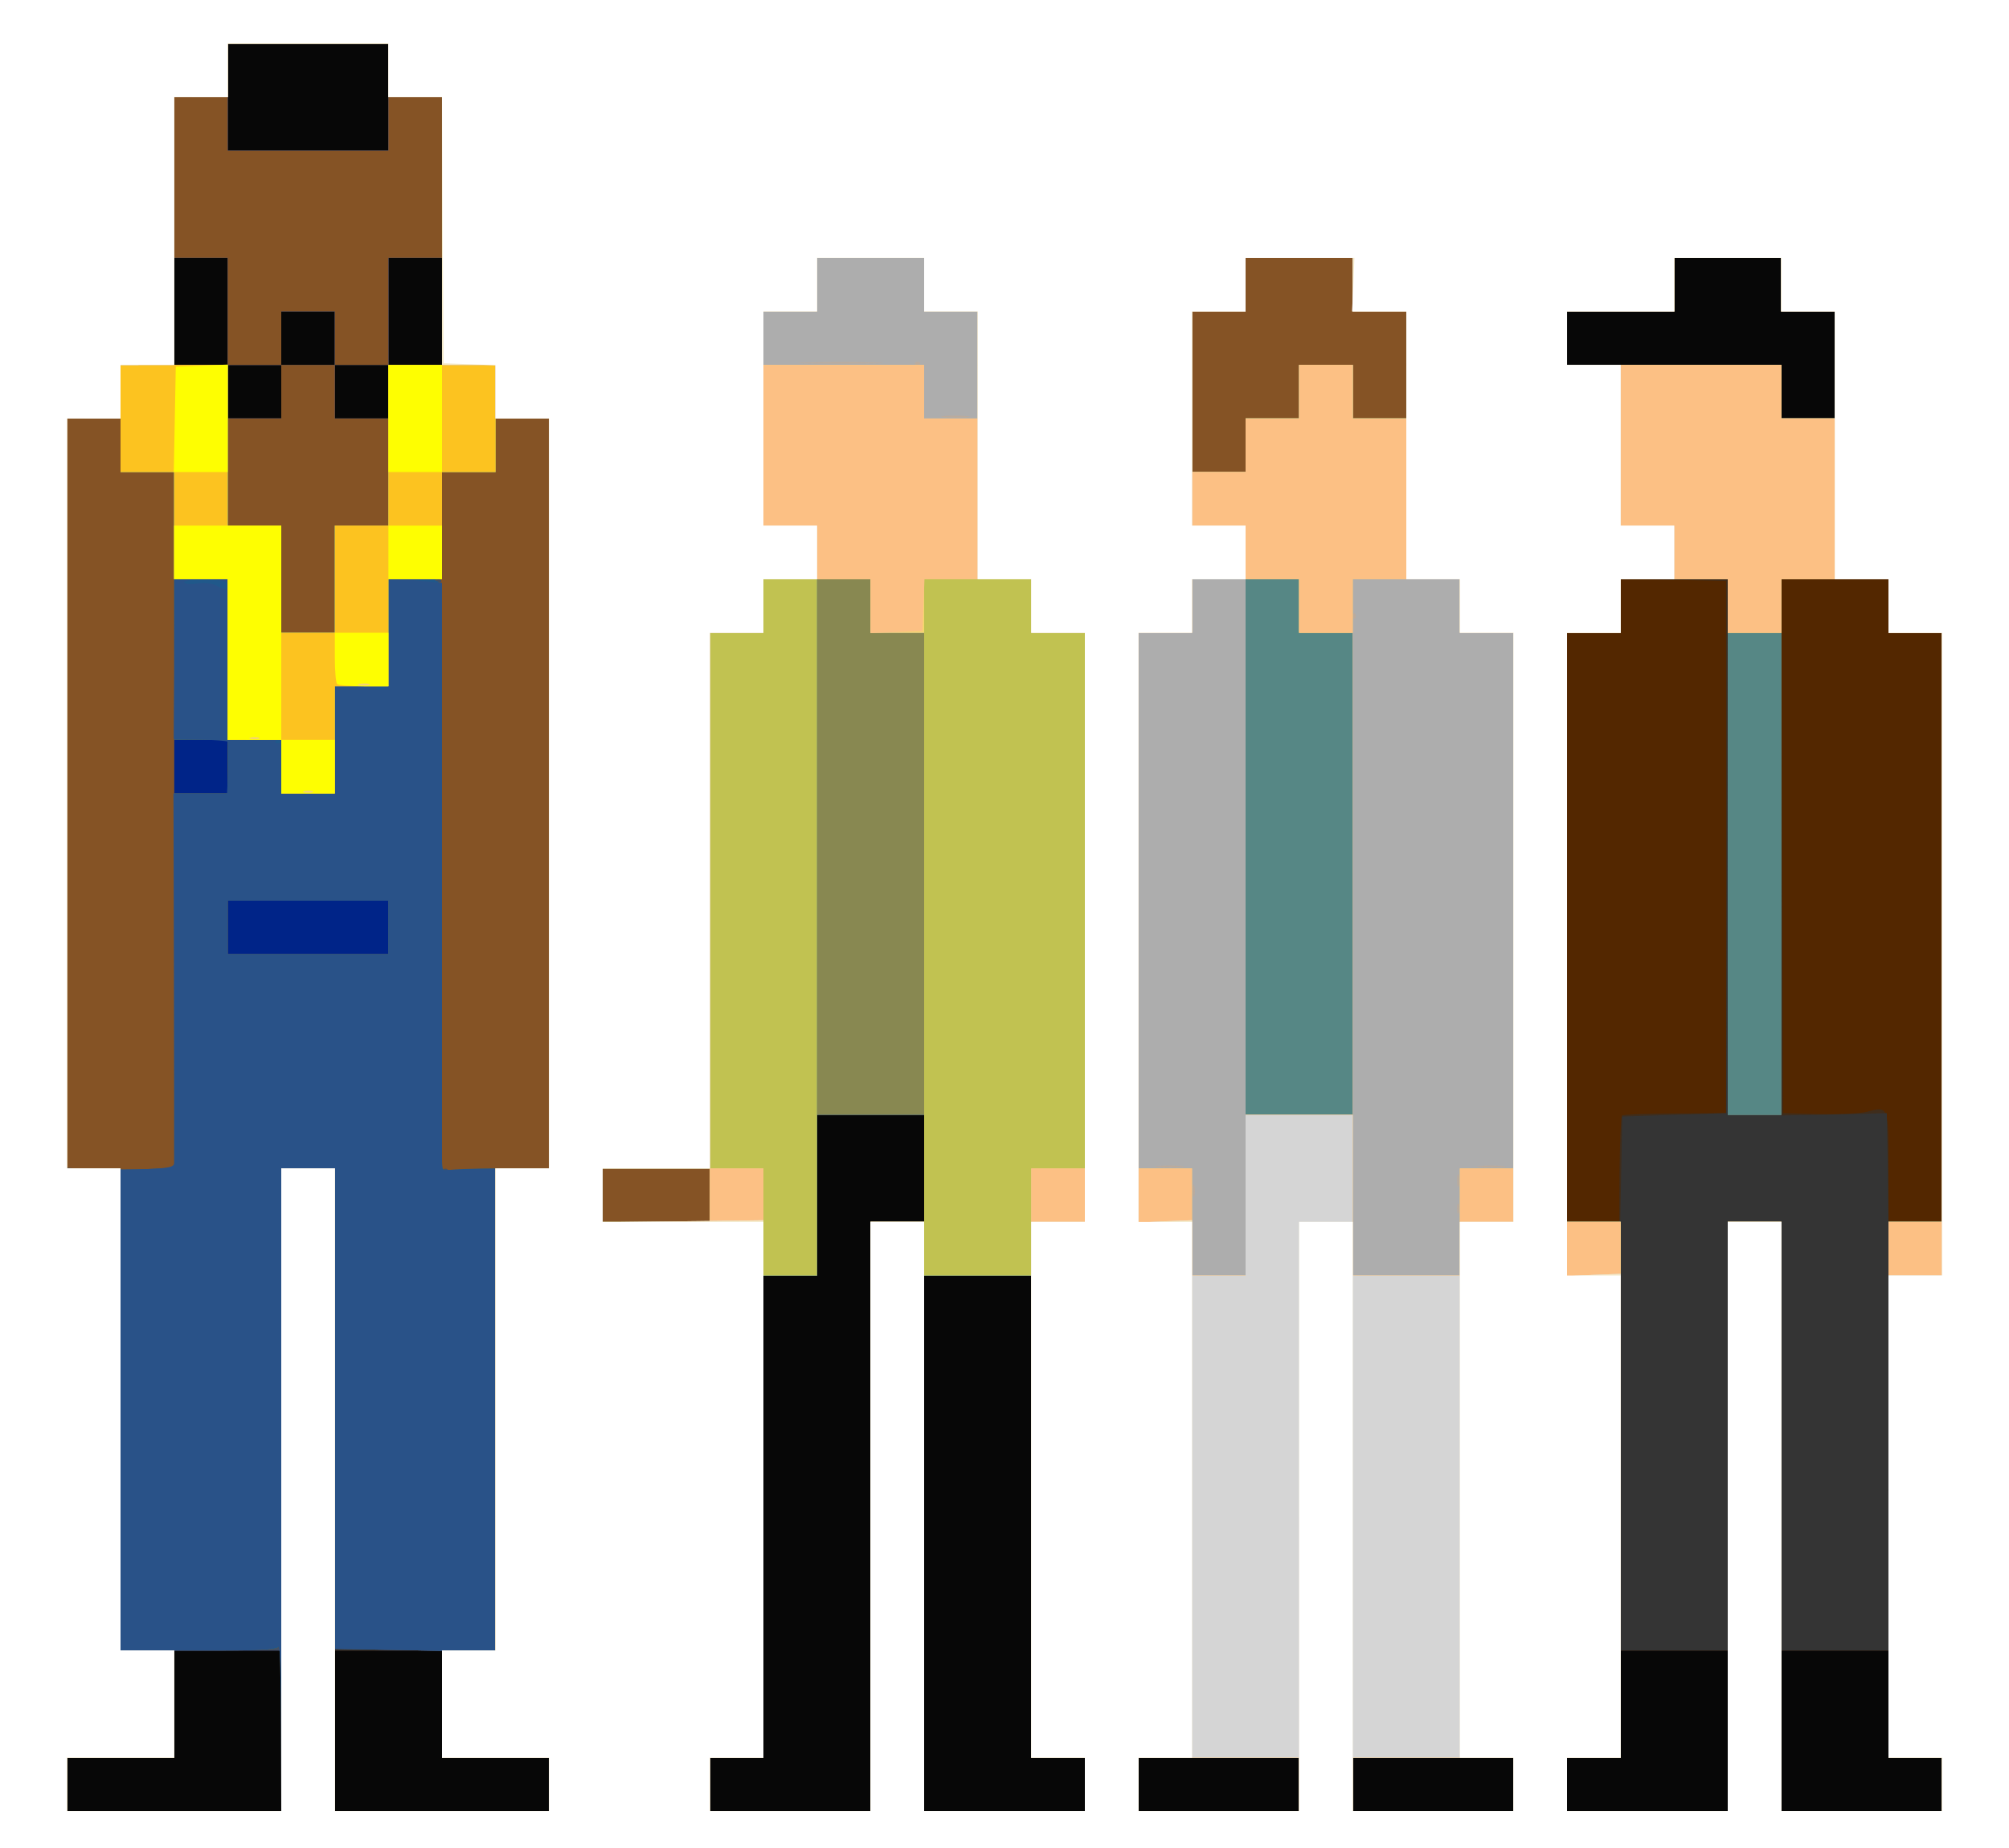 <svg version="1.0" xmlns="http://www.w3.org/2000/svg" viewBox="0 0 6000 5520">
  <rect x="0" y="0" width="6000" height="5520" fill="#808080" stroke="none"/>
  <g id="layer101" fill="#070707" stroke="none">
    <path d="M0 2760V0h6000v5520H0V2760z"/>
  </g>
  <g id="layer102" fill="#532700" stroke="none">
    <path d="M0 2760V0h6000v5520H0V2760zm840 2410v-240H520v320H200v160h640v-240zm800 160v-80h-320v-320h-320v480h640v-80zm960-800v-880h160v-320h-320v480h-160v1440h-160v160h480v-880zm640 800v-80h-160V3810h-320v1600h480v-80zm640 0v-80h-480v160h480v-80zm640 0v-80h-480v160h480v-80zm640-160v-240h-320v320h-160v160h480v-240zm640 160v-80h-160v-320h-320v480h480v-80zM840 1170v-80h160v160h160v-160h160V770h-160v320h-160V930H840v160H680V770H520v320h160v160h160v-80zm4640-80V930h-160V770h-320v160h-320v160h640v160h160v-160zM1160 290V130H680v320h480V290z"/>
  </g>
  <g id="layer103" fill="#3f2d1c" stroke="none">
    <path d="M0 2760V0h6000v5520H0V2760zm840 2410v-240H520v320H200v160h640v-240zm800 160v-80h-320v-320h-320v480h640v-80zm960-800v-880h160v-320h-320v480h-160v1440h-160v160h480v-880zm640 800v-80h-160V3810h-320v1600h480v-80zm640 0v-80h-480v160h480v-80zm640 0v-80h-480v160h480v-80zm640-160v-240h-320v320h-160v160h480v-240zm640 160v-80h-160v-320h-320v480h480v-80zm-963-1836c1-85 4-158 7-162 4-3 75-6 159-6l152-1V1735l-157-3-158-3v161h-160v1760h156l1-156zm963-724v-880h-160v-160h-320l2 798 3 797 108 3c59 1 124-2 143-7 64-18 64-17 64 165v164h160v-880zM840 1170v-80h160v160h160v-160h160V770h-160v320h-160V930H840v160H680V770H520v320h160v160h160v-80zm4640-80V930h-160V770h-320v160h-320v160h640v160h160v-160zM1160 290V130H680v320h480V290z"/>
  </g>
  <g id="layer104" fill="#343434" stroke="none">
    <path d="M0 2760V0h6000v5520H0V2760zm840 2410v-240H520v320H200v160h640v-240zm800 160v-80h-320v-320h-320v480h640v-80zm960-800v-880h160v-320h-320v480h-160v1440h-160v160h480v-880zm640 800v-80h-160V3810h-320v1600h480v-80zm640 0v-80h-480v160h480v-80zm640 0v-80h-480v160h480v-80zm640-160v-240h-320v320h-160v160h480v-240zm640 160v-80h-160v-320h-320v480h480v-80zm-958-1837l3-158 155-5 155-5 3-797 2-798h-320v160h-160v1760h159l3-157zm958-723v-880h-160v-160h-320v1602l158-3 157-4 3 163 2 162h160v-880zM840 1170v-80h160v160h160v-160h160V770h-160v320h-160V930H840v160H680V770H520v320h160v160h160v-80zm4640-80V930h-160V770h-320v160h-320v160h640v160h160v-160zM1160 290V130H680v320h480V290z"/>
  </g>
  <g id="layer105" fill="#002488" stroke="none">
    <path d="M0 2760V0h6000v5520H0V2760zm840 2410v-240H520v320H200v160h640v-240zm800 160v-80h-320v-319l-160-3-160-3v485h640v-80zm960-800v-880h160v-320h-320v480h-160v1440h-160v160h480v-880zm640 800v-80h-160V3810h-320v1600h480v-80zm640 0v-80h-480v160h480v-80zm640 0v-80h-480v160h480v-80zm640-800v-880h160v1760h480v-160h-160V3650h160V1890h-160v-160h-320v1600h-160V1730h-320v160h-160v1760h160v1600h-160v160h480v-880zM840 1170v-80h160v160h160v-160h160V770h-160v320h-160V930H840v160H680V770H520v320h160v160h160v-80zm4640-80V930h-160V770h-320v160h-320v160h640v160h160v-160zM1160 290V130H680v320h480V290z"/>
  </g>
  <g id="layer106" fill="#435165" stroke="none">
    <path d="M0 2760V0h6000v5520H0V2760zm840 2410v-240H520v320H200v160h640v-240zm800 160v-80h-320v-319l-160-3-160-3v485h640v-80zm960-800v-880h160v-320h-320v480h-160v1440h-160v160h480v-880zm640 800v-80h-160V3810h-320v1600h480v-80zm640 0v-80h-480v160h480v-80zm640 0v-80h-480v160h480v-80zm640-800v-880h160v1760h480v-160h-160V3650h160V1890h-160v-160h-320v1600h-160V1730h-320v160h-160v1760h160v1600h-160v160h480v-880zM1160 2770v-80H680v160h480v-80zm-480-480v-80H520v160h160v-80zm160-1120v-80h160v160h160v-160h160V770h-160v320h-160V930H840v160H680V770H520v320h160v160h160v-80zm4640-80V930h-160V770h-320v160h-320v160h640v160h160v-160zM1160 290V130H680v320h480V290z"/>
  </g>
  <g id="layer107" fill="#855325" stroke="none">
    <path d="M0 2760V0h6000v5520H0V2760zm839 2398c0-139-3-247-6-240-3 9-45 12-159 12H520v320H200v160h640l-1-252zm801 172v-80h-320v-319l-160-3-160-3v485h640v-80zm960-800v-880h160v-320h-320v480h-160v1440h-160v160h480v-880zm640 800v-80h-160V3810h-320v1600h480v-80zm640 0v-80h-480v160h480v-80zm640 0v-80h-480v160h480v-80zm640-800v-880h160v1760h480v-160h-160V3650h160V1890h-160v-160h-320v1600h-160V1730h-320v160h-160v1760h160v1600h-160v160h480v-880zM1337 3493c-4-3-10-3-14 0-3 4 0 7 7 7s10-3 7-7zm-20-95c-3-8-6-5-6 6-1 11 2 17 5 13 3-3 4-12 1-19zm-157-628v-80H680v160h480v-80zm-480-480v-80H520v160h160v-80zm637-557c-4-3-10-3-14 0-3 4 0 7 7 7s10-3 7-7zm-477-563v-80h160v160h160v-160h160V770h-160v320h-160V930H840v160H680V770H520v320h160v160h160v-80zm4640-80V930h-160V770h-320v160h-320v160h640v160h160v-160zM1160 290V130H680v320h480V290z"/>
  </g>
  <g id="layer108" fill="#20588a" stroke="none">
    <path d="M0 2760V0h6000v5520H0V2760zm839 2398c0-139-3-247-6-240-3 9-45 12-159 12H520v320H200v160h640l-1-252zm801 172v-80h-320v-319l-160-3-160-3v485h640v-80zm960-800v-880h160v-320h-320v480h-160v1440h-160v160h480v-880zm640 800v-80h-160V3810h-320v1600h480v-80zm640 0v-80h-480v160h480v-80zm640 0v-80h-480v160h480v-80zm640-800v-880h160v1760h480v-160h-160V3650h160V1890h-160v-160h-320v1600h-160V1730h-320v160h-160v1760h160v1600h-160v160h480v-880zm-3040-960v-80h-320v160h320v-80zM520 2929v-559h160v-160H520v-800H360v-160H200v2239l82 3c45 2 117 2 160 0l78-4v-559zm976 561h144V1250h-160v160h-160v160c0 121-3 160-12 161-10 0-10 2 0 6s12 174 12 841v881c0 35 3 42 16 37 9-3 81-6 160-6zm-336-720v-80H680v160h480v-80zm-160-1040v-160h160v-480h160V290h-160V130H680v160H520v800h160v480h160v320h160v-160zm2720-400v-80h160v-160h160v160h160V930h-160V770h-320v160h-160v480h160v-80zm1760-240V930h-160V770h-320v160h-320v160h640v160h160v-160z"/>
  </g>
  <g id="layer109" fill="#295288" stroke="none">
    <path d="M0 2760V0h6000v5520H0V2760zm840 2398c0-196-3-249-12-240-8 8-58 12-160 12H520v320H200v160h640v-252zm800 172v-80h-320v-319l-160-3-160-3v485h640v-80zm960-800v-880h160v-320h-320v480h-160v1440h-160v160h480v-880zm640 800v-80h-160V3810h-320v1600h480v-80zm640 0v-80h-480v160h480v-80zm640 0v-80h-480v160h480v-80zm640-800v-880h160v1760h480v-160h-160V3650h160V1890h-160v-160h-320v1600h-160V1730h-320v160h-160v1760h160v1600h-160v160h480v-880zm-3040-960v-80h-320v160h320v-80zm-1599-98c0-9 0-261-1-559l-2-543h160l4-76c2-42 0-78-3-79-3-2-40-5-83-6l-77-2 2-221c1-122 2-301 1-398l-2-178H360v-160H200v2239l82 3c45 2 117 2 160 0 65-3 78-6 79-20zm1037 18h82V1250h-160v160h-160v320l-42 2-43 1 43 4 42 4v1754l77-2c43-1 115-2 161-3zm-398-720v-80H680v160h480v-80zm-173-396c-3-3-12-4-19-1-8 3-5 6 6 6 11 1 17-2 13-5zm-150-161c-4-3-10-3-14 0-3 4 0 7 7 7s10-3 7-7zm310-159c-3-3-12-4-19-1-8 3-5 6 6 6 11 1 17-2 13-5zm-147-324v-160h160v-480h160V290h-160V130H680v160H520v800h160v480h160v320h160v-160zm-320 16c0-9-18-14-65-15-36-1-65 3-65 8s17 7 39 4c21-3 47 0 57 6 25 14 34 14 34-3zm3040-416v-80h160v-160h160v160h160V930h-160V770h-320v160h-160v480h160v-80zm1760-240V930h-160V770h-320v160h-320v160h640v160h160v-160z"/>
  </g>
  <g id="layer110" fill="#888851" stroke="none">
    <path d="M0 2760V0h6000v5520H0V2760zm840 1690v-960h160v1920h640v-160h-320v-320h160V3490h160V1250h-160v160h-160v320h-160v320h-160v320H840v-160H680v-480H520v-320H360v-160H200v2240h160v1440h160v320H200v160h640v-960zm1760 80v-880h160v-320h-320v480h-160v1440h-160v160h480v-880zm640 800v-80h-160V3810h-320v1600h480v-80zm640 0v-80h-480v160h480v-80zm640 0v-80h-480v160h480v-80zm640-800v-880h160v1760h480v-160h-160V3650h160V1890h-160v-160h-320v1600h-160V1730h-320v160h-160v1760h160v1600h-160v160h480v-880zm-3040-960v-80h-320v160h320v-80zM1000 1730v-160h160v-480h160V290h-160V130H680v160H520v800h160v480h160v320h160v-160zm2720-400v-80h160v-160h160v160h160V930h-160V770h-320v160h-160v480h160v-80zm1760-240V930h-160V770h-320v160h-320v160h640v160h160v-160z"/>
  </g>
  <g id="layer111" fill="#568785" stroke="none">
    <path d="M0 2760V0h6000v5520H0V2760zm840 1690v-960h160v1920h640v-160h-320v-320h160V3490h160V1250h-160v160h-160v320h-160v320h-160v320H840v-160H680v-480H520v-320H360v-160H200v2240h160v1440h160v320H200v160h640v-960zm1760 80v-880h160V1890h-160v-160h-160v2080h-160v1440h-160v160h480v-880zm640 800v-80h-160V3810h-320v1600h480v-80zm640 0v-80h-480v160h480v-80zm640 0v-80h-480v160h480v-80zm640-800v-880h160v1760h480v-160h-160V3650h160V1890h-160v-160h-320v1600h-160V1730h-320v160h-160v1760h160v1600h-160v160h480v-880zm-3040-960v-80h-320v160h320v-80zM1000 1730v-160h160v-480h160V290h-160V130H680v160H520v800h160v480h160v320h160v-160zm2720-400v-80h160v-160h160v160h160V930h-160V770h-320v160h-160v480h160v-80zm1760-240V930h-160V770h-320v160h-320v160h640v160h160v-160z"/>
  </g>
  <g id="layer112" fill="#c1c251" stroke="none">
    <path d="M0 2760V0h6000v5520H0V2760zm840 1690v-960h160v1920h640v-160h-320v-320h160V3490h160V1250h-160v160h-160v320h-160v320h-160v320H840v-160H680v-480H520v-320H360v-160H200v2240h160v1440h160v320H200v160h640v-960zm1760 80v-880h160V1890h-160v-160h-160v2080h-160v1440h-160v160h480v-880zm640 800v-80h-160V3810h-320v1600h480v-80zm640 0v-80h-480v160h480v-80zm640 0v-80h-480v160h480v-80zm640-800v-880h160v1760h480v-160h-160V3650h160V1890h-160v-160h-320v160h-160v-160h-320v160h-160v1760h160v1600h-160v160h480v-880zm-3040-960v-80h-320v160h320v-80zm1920-960v-720h-160v-160h-160v1600h320v-720zm-3040-880v-160h160v-480h160V290h-160V130H680v160H520v800h160v480h160v320h160v-160zm2720-400v-80h160v-160h160v160h160V930h-160V770h-320v160h-160v480h160v-80zm1760-240V930h-160V770h-320v160h-320v160h640v160h160v-160z"/>
  </g>
  <g id="layer113" fill="#fcc320" stroke="none">
    <path d="M0 2760V0h6000v5520H0V2760zm840 1690v-960h160v1920h640v-160h-320v-320h160V3490h160V1250h-160v160h-160v320h-160v320h-160v320H840v-160H680v-480H520v-320H360v-160H200v2240h160v1440h160v320H200v160h640v-960zm1760 80v-880h160v1760h480v-160h-160V3490h160V1890h-160v-160h-320v160h-160v-160h-320v160h-160v1600h-320v160h320v-160h160v1760h-160v160h480v-880zm1280 800v-80h-480v160h480v-80zm640 0v-80h-480v160h480v-80zm640-800v-880h160v1760h480v-160h-160V3650h160V1890h-160v-160h-320v160h-160v-160h-320v160h-160v1760h160v1600h-160v160h480v-880zM4040 2610v-720h-160v-160h-160v1600h320v-720zm-3040-880v-160h160v-480h160V290h-160V130H680v160H520v800h160v480h160v320h160v-160zm2720-400v-80h160v-160h160v160h160V930h-160V770h-320v160h-160v480h160v-80zm1760-240V930h-160V770h-320v160h-320v160h640v160h160v-160z"/>
  </g>
  <g id="layer114" fill="#fefe01" stroke="none">
    <path d="M840 2290v-80H680v-480H520v-160h320v640h160v160H840v-80z"/>
    <path d="M1007 2043c-4-3-7-39-7-80v-73h160v160h-73c-41 0-77-3-80-7z"/>
    <path d="M1160 1650v-80h160v160h-160v-80z"/>
    <path d="M522 1253l3-158 78-3 77-3v321H519l3-157z"/>
    <path d="M1160 1250v-160h160v320h-160v-160z"/>
  </g>
  <g id="layer115" fill="#baab9d" stroke="none">
    <path d="M0 2760V0h6000v5520H0V2760zm840 1690v-960h160v1920h640v-160h-320v-320h160V3490h160V1250h-160v-160h-160V290h-160V130H680v160H520v800H360v160H200v2240h160v1440h160v320H200v160h640v-960zm1760 80v-880h160v1760h480v-160h-160V3490h160V1890h-160v-160h-320v160h-160v-160h-320v160h-160v1600h-320v160h320v-160h160v1760h-160v160h480v-880zm1280 800v-80h-480v160h480v-80zm640 0v-80h-480v160h480v-80zm640-800v-880h160v1760h480v-160h-160V3650h160V1890h-160v-160h-320v160h-160v-160h-320v160h-160v1760h160v1600h-160v160h480v-880zM4040 2610v-720h-160v-160h-160v1600h320v-720zm-320-1280v-80h160v-160h160v160h160V930h-160V770h-320v160h-160v480h160v-80zm1760-240V930h-160V770h-320v160h-320v160h640v160h160v-160z"/>
  </g>
  <g id="layer116" fill="#adadad" stroke="none">
    <path d="M0 2760V0h6000v5520H0V2760zm840 1690v-960h160v1920h640v-160h-320v-320h160V3490h160V1250h-160v-160h-160V290h-160V130H680v160H520v800H360v160H200v2240h160v1440h160v320H200v160h640v-960zm1760 80v-880h160v1760h480v-160h-160V3490h160V1890h-160v-160h-320v160h-160v-160h-320v160h-160v1600h-320v160h320v-160h160v1760h-160v160h480v-880zm1280 800v-80h-480v160h480v-80zm640 0v-80h-480v160h480v-80zm640-800v-880h160v1760h480v-160h-160V3650h160V1890h-160v-160h-320v160h-160v-160h-320v160h-160v1760h160v1600h-160v160h480v-880zm-803-932c-3-7-5-2-5 12s2 19 5 13c2-7 2-19 0-25zm-790-55c-3-10-5-4-5 12 0 17 2 24 5 18 2-7 2-21 0-30zm790-30c-3-10-5-4-5 12 0 17 2 24 5 18 2-7 2-21 0-30zm-830-30c-20-2-52-2-70 0-17 2 0 4 38 4 39 0 53-2 32-4zm960 0c-20-2-52-2-70 0-17 2 0 4 38 4 39 0 53-2 32-4zm-447-873v-720h-160v-160h-160v1600h320v-720zm7-777c-4-3-7 0-7 7s3 10 7 7c3-4 3-10 0-14zm-327-503v-80h160v-160h160v160h160V930h-160V770h-320v160h-160v480h160v-80zm-833-87c-20-2-52-2-70 0-17 2 0 4 38 4 39 0 53-2 32-4zm2593-153V930h-160V770h-320v160h-320v160h640v160h160v-160zm-2867-7c-57-2-149-2-205 0-57 1-11 3 102 3s159-2 103-3zm134 0c-4-3-10-3-14 0-3 4 0 7 7 7s10-3 7-7z"/>
  </g>
  <g id="layer117" fill="#f5d56e" stroke="none">
    <path d="M0 2760V0h6000v5520H0V2760zm840 1690v-960h160v1920h640v-160h-320v-320h160V3490h160V1250h-160v-160h-160V290h-160V130H680v160H520v800H360v160H200v2240h160v1440h160v320H200v160h640v-960zm1760 80v-880h160v1760h480v-160h-160V3490h160V1890h-160v-160h-320v160h-160v-160h-320v160h-160v1600h-320v160h320v-160h160v1760h-160v160h480v-880zm1280 800v-80h-480v160h480v-80zm640 0v-80h-480v160h480v-80zm640-800v-880h160v1760h480v-160h-160V3650h160V1890h-160v-160h-320v160h-160v-160h-320v160h-160v1760h160v1600h-160v160h480v-880zm-1440-960v-240h320v480h320v-320h160V1890h-160v-160h-320v160h-160v-160h-320v160h-160v1600h160v320h160v-240zm0-2240v-80h160v-160h160v160h160V930h-160V770h-320v160h-160v480h160v-80zm-800-240V930h-160V770h-320v160h-160v160h480v160h160v-160zm2560 0V930h-160V770h-320v160h-320v160h640v160h160v-160z"/>
    <path d="M908 2363c6-2 18-2 25 0 6 3 1 5-13 5s-19-2-12-5z"/>
    <path d="M748 2203c6-2 18-2 25 0 6 3 1 5-13 5s-19-2-12-5z"/>
    <path d="M1073 2043c9-2 23-2 30 0 6 3-1 5-18 5-16 0-22-2-12-5z"/>
  </g>
  <g id="layer118" fill="#fcc084" stroke="none">
    <path d="M0 2760V0h6000v5520H0V2760zm840 1690v-960h160v1920h640v-160h-320v-320h160V3490h160V1250h-160v-160h-160V290h-160V130H680v160H520v800H360v160H200v2240h160v1440h160v320H200v160h640v-960zm1760 80v-880h160v1760h480v-160h-160V3490h160V1890h-160v-160h-319l-3 78-3 77-77 3-78 3v-161h-320v160h-160v1600h-320v160h320v-160h160v1760h-160v160h480v-880zm1280 800v-80h-480v160h480v-80zm640 0v-80h-480v160h480v-80zm640-800v-880h160v1760h480v-160h-160V3650h160V1890h-160v-160h-320v160h-160v-160h-320v160h-160v1760h160v1600h-160v160h480v-880zm-1440-960v-240h320v480h320v-320h160V1890h-160v-160h-320v160h-160v-160h-320v160h-160v1600h160v320h160v-240zm0-2240v-80h160v-160h160v160h160V930h-160V770h-320v160h-160v480h160v-80zm-800-240V930h-160V770h-320v160h-160v160h480v160h160v-160zm2560 0V930h-160V770h-320v160h-320v160h640v160h160v-160z"/>
  </g>
  <g id="layer119" fill="#d5d5d5" stroke="none">
    <path d="M0 2760V0h6000v5520H0V2760zm840 1690v-960h160v1920h640v-160h-320v-320h160V3490h160V1250h-160v-160h-160V290h-160V130H680v160H520v800H360v160H200v2240h160v1440h160v320H200v160h640v-960zm1760 80v-880h160v1760h480v-160h-160V3650h160V1890h-160v-160h-160V930h-160V770h-320v160h-160v640h160v160h-160v160h-160v1600h-320v161l240-3 240-3v1605h-160v160h480v-880zm1280 800v-80h-480v160h480v-80zm640 0v-80h-480v160h480v-80zm640-800v-880h160v1760h480v-160h-160V3810h160V1890h-160v-160h-160V930h-160V770h-320v160h-320v160h160v480h160v160h-160v160h-160v1922l80-4 80-3v1445h-160v160h480v-880zm-1440-960v-240h320v480h320v-160h160V1890h-160v-160h-160V930h-160V770h-320v160h-160v640h160v160h-160v160h-160v1762l80-4 80-3v165h160v-240z"/>
  </g>
  <g id="layer120" fill="#f3e9c9" stroke="none">
    <path d="M0 2760V0h6000v5520H0V2760zm840 1690v-960h160v1920h640v-160h-320v-320h160V3490h160V1250h-160v-160h-160V290h-160V130H680v160H520v800H360v160H200v2240h160v1440h160v320H200v160h640v-960zm1760 80v-880h160v1760h480v-160h-160V3650h160V1890h-160v-160h-160V930h-160V770h-320v160h-160v640h160v160h-160v160h-160v1600h-320v161l240-3 240-3v1605h-160v160h480v-880zm1280 0v-880h160v1760h480v-160h-160V3650h160V1890h-160v-160h-160V930h-160V770h-320v160h-160v640h160v160h-160v160h-160v1762l80-4 80-3v1605h-160v160h480v-880zm1280 0v-880h160v1760h480v-160h-160V3810h160V1890h-160v-160h-160V930h-160V770h-320v160h-320v160h160v480h160v160h-160v160h-160v1922l80-4 80-3v1445h-160v160h480v-880z"/>
  </g>
  <g id="layer121" fill="#fff" stroke="none">
    <path d="M0 2760V0h6000v5520H0V2760zm840 1690v-960h160v1920h640v-160h-320v-320h160V3490h160V1250h-160v-159l-77-3-78-3-3-398-2-397h-160V130H680v160H520v800H360v160H200v2240h160v1440h160v320H200v160h640v-960zm1760 80v-880h160v1760h480v-160h-160V3650h160V1890h-160v-160h-160V930h-160V770h-320v160h-160v640h160v160h-160v160h-160v1600h-320v160h480v1600h-160v160h480v-880zm1280 0v-880h160v1760h480v-160h-160V3650h160V1890h-160v-160h-160V930h-162l4-80 3-80h-325v160h-160v640h160v160h-160v160h-160v1760h160v1600h-160v160h480v-880zm1280 0v-880h160v1760h480v-160h-160V3810h160V1890h-160v-160h-160V930h-160V770h-320v160h-320v160h160v480h160v160h-160v160h-160v1920h160v1440h-160v160h480v-880z"/>
  </g>
</svg>